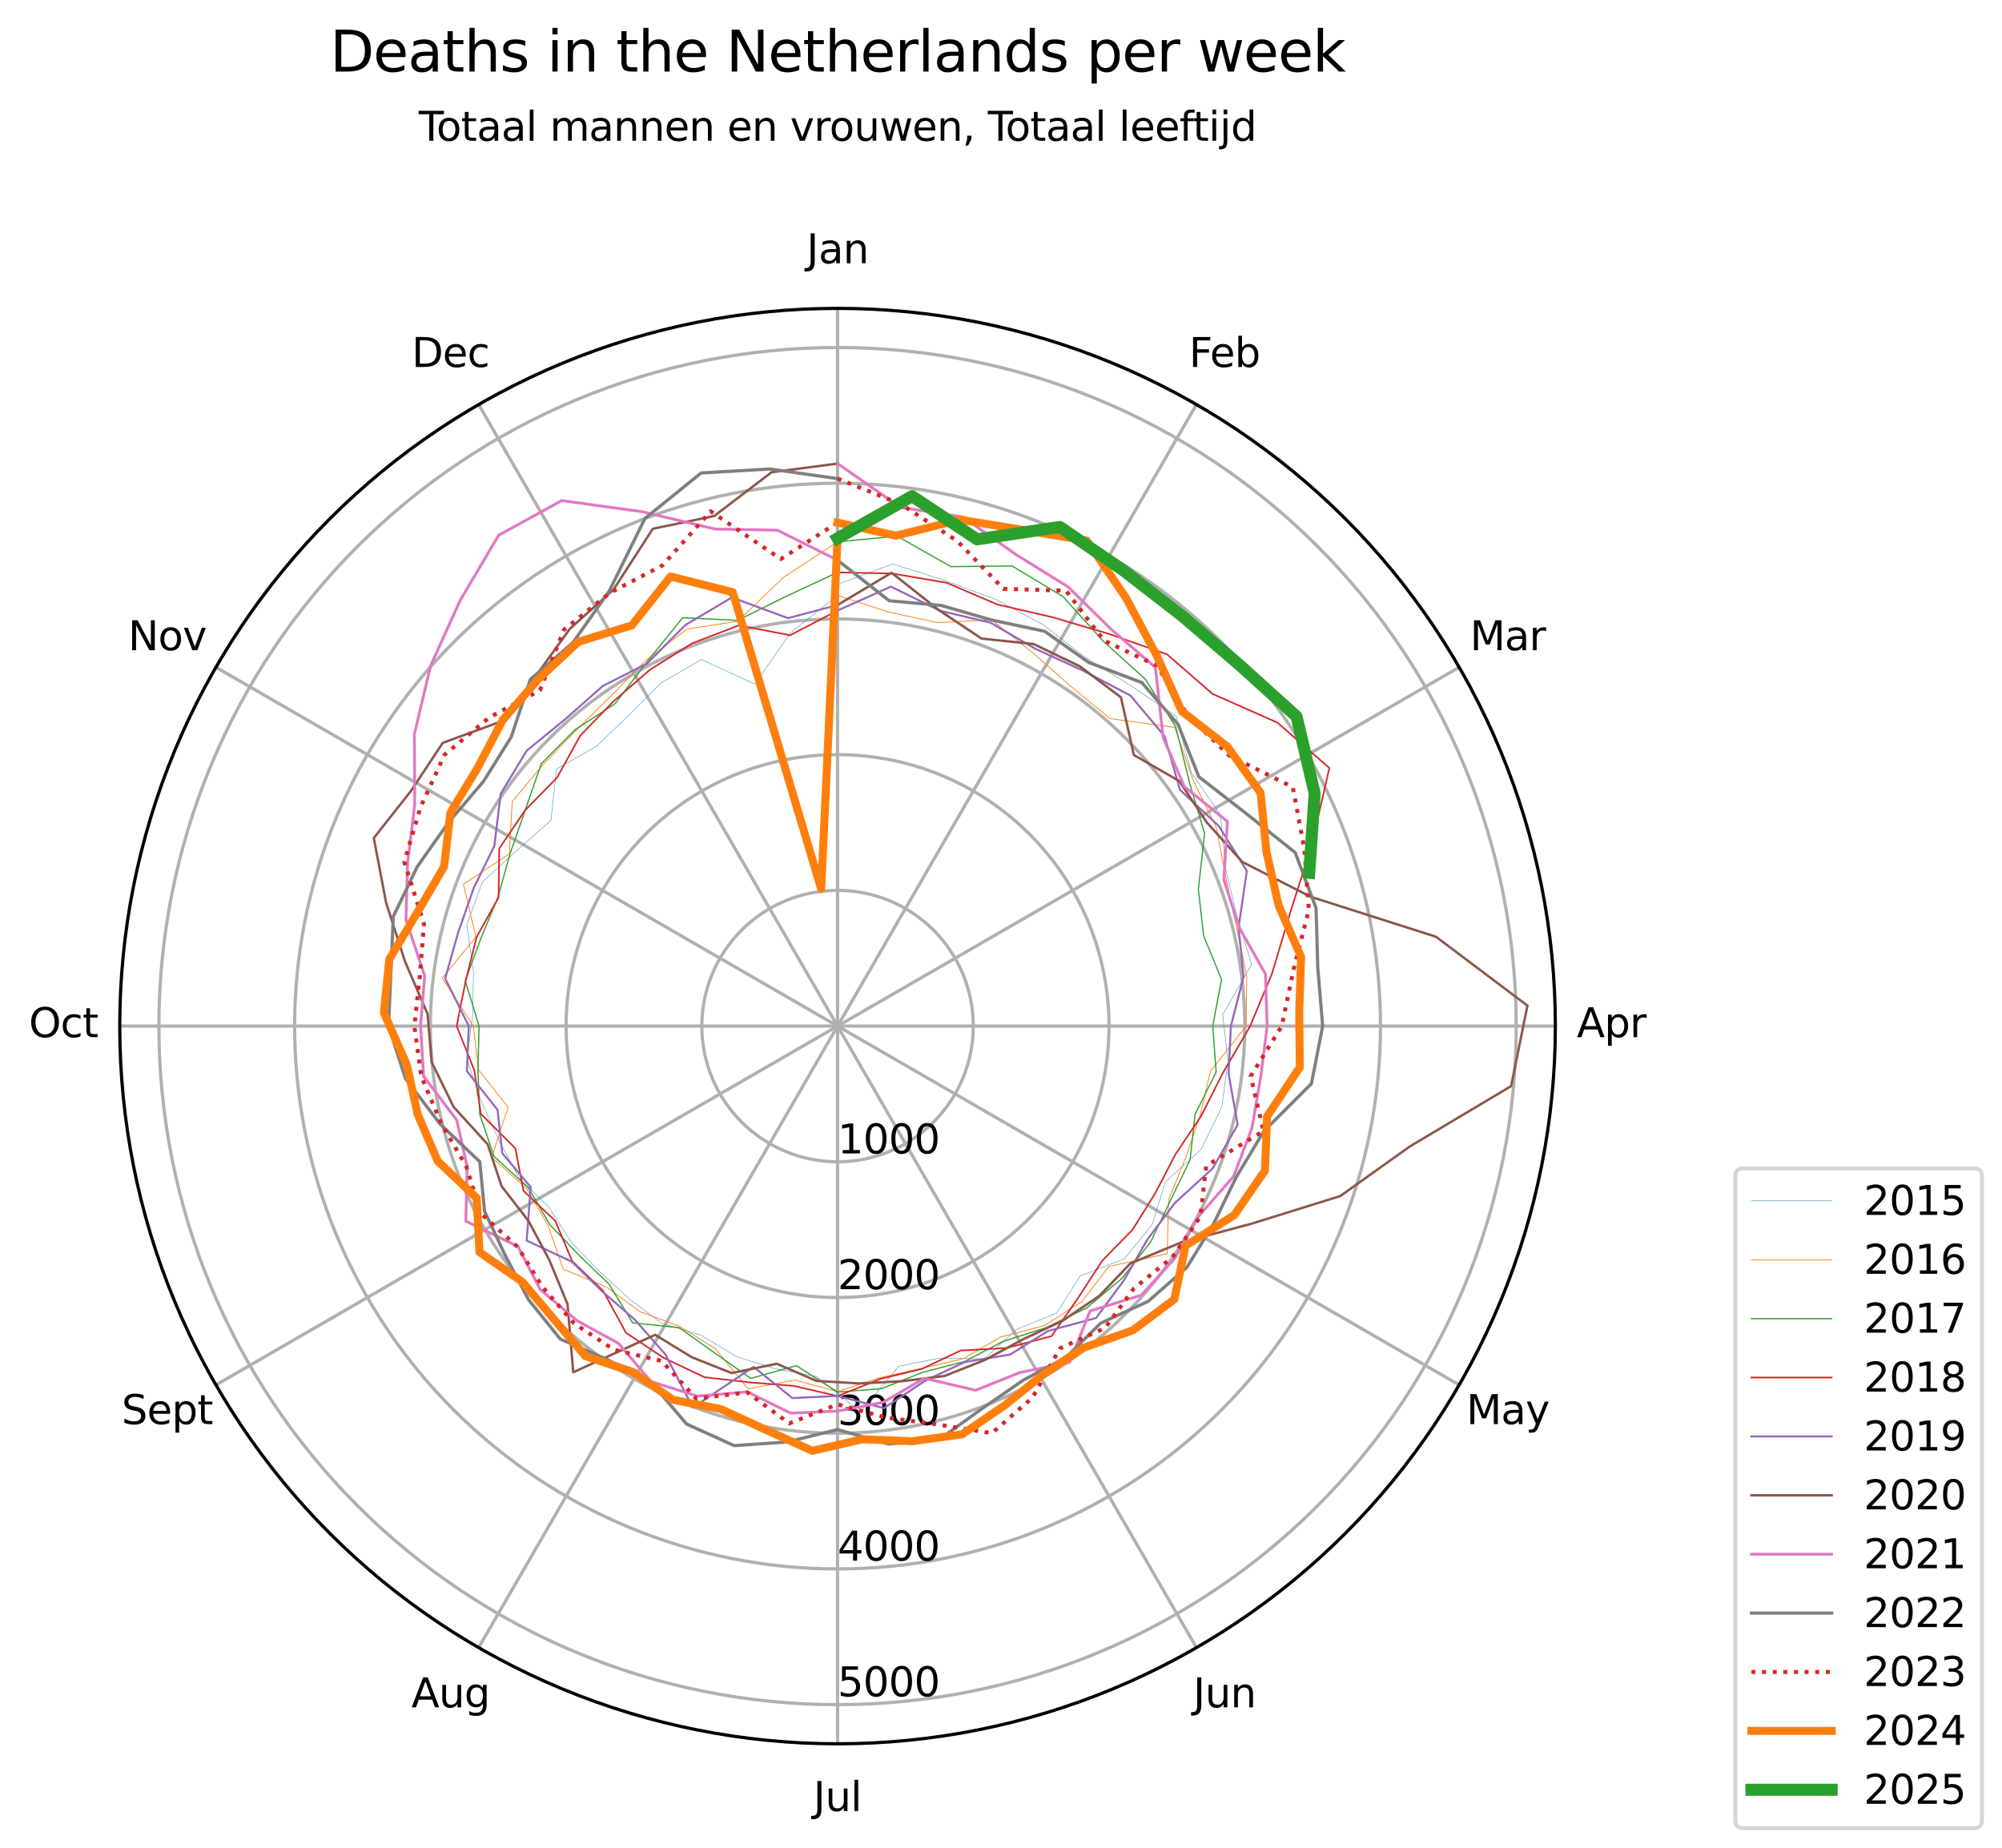<?xml version="1.0" encoding="utf-8" standalone="no"?>
<!DOCTYPE svg PUBLIC "-//W3C//DTD SVG 1.1//EN"
  "http://www.w3.org/Graphics/SVG/1.1/DTD/svg11.dtd">
<svg xmlns:xlink="http://www.w3.org/1999/xlink" width="498.934pt" height="460.68pt" viewBox="0 0 498.934 460.68" xmlns="http://www.w3.org/2000/svg" version="1.1">
 <defs>
  <style type="text/css">*{stroke-linejoin: round; stroke-linecap: butt}</style>
 </defs>
 <g id="figure_1">
  <g id="patch_1">
   <path d="M 0 460.68 
L 498.934 460.68 
L 498.934 0 
L 0 0 
z
" style="fill: #ffffff"/>
  </g>
  <g id="axes_1">
   <g id="patch_2">
    <path d="M 387.622 255.752 
C 387.622 232.261 382.994 208.998 374.005 187.295 
C 365.015 165.592 351.838 145.87 335.227 129.259 
C 318.616 112.648 298.894 99.471 277.191 90.481 
C 255.488 81.492 232.225 76.864 208.734 76.864 
C 185.242 76.864 161.979 81.492 140.276 90.481 
C 118.573 99.471 98.851 112.648 82.24 129.259 
C 65.63 145.87 52.452 165.592 43.462 187.295 
C 34.473 208.998 29.845 232.261 29.845 255.752 
C 29.845 279.244 34.473 302.507 43.462 324.21 
C 52.452 345.913 65.63 365.635 82.24 382.246 
C 98.851 398.856 118.573 412.034 140.276 421.024 
C 161.979 430.013 185.242 434.641 208.734 434.641 
C 232.225 434.641 255.488 430.013 277.191 421.024 
C 298.894 412.034 318.616 398.856 335.227 382.246 
C 351.838 365.635 365.015 345.913 374.005 324.21 
C 382.994 302.507 387.622 279.244 387.622 255.752 
M 208.734 255.752 
C 208.734 255.752 208.734 255.752 208.734 255.752 
C 208.734 255.752 208.734 255.752 208.734 255.752 
C 208.734 255.752 208.734 255.752 208.734 255.752 
C 208.734 255.752 208.734 255.752 208.734 255.752 
C 208.734 255.752 208.734 255.752 208.734 255.752 
C 208.734 255.752 208.734 255.752 208.734 255.752 
C 208.734 255.752 208.734 255.752 208.734 255.752 
C 208.734 255.752 208.734 255.752 208.734 255.752 
C 208.734 255.752 208.734 255.752 208.734 255.752 
C 208.734 255.752 208.734 255.752 208.734 255.752 
C 208.734 255.752 208.734 255.752 208.734 255.752 
C 208.734 255.752 208.734 255.752 208.734 255.752 
C 208.734 255.752 208.734 255.752 208.734 255.752 
C 208.734 255.752 208.734 255.752 208.734 255.752 
C 208.734 255.752 208.734 255.752 208.734 255.752 
C 208.734 255.752 208.734 255.752 208.734 255.752 
z
" style="fill: #ffffff"/>
   </g>
   <g id="matplotlib.axis_1">
    <g id="xtick_1">
     <g id="line2d_1">
      <path d="M 208.734 255.752 
L 208.734 76.864 
" clip-path="url(#p5ef9d73527)" style="fill: none; stroke: #b0b0b0; stroke-width: 0.8; stroke-linecap: square"/>
     </g>
     <g id="text_1">
      <!-- Jan -->
      <g transform="translate(201.026 65.624) scale(0.1 -0.1)">
       <defs>
        <path id="DejaVuSans-4a" d="M 628 4666 
L 1259 4666 
L 1259 325 
Q 1259 -519 939 -900 
Q 619 -1281 -91 -1281 
L -331 -1281 
L -331 -750 
L -134 -750 
Q 284 -750 456 -515 
Q 628 -281 628 325 
L 628 4666 
z
" transform="scale(0.016)"/>
        <path id="DejaVuSans-61" d="M 2194 1759 
Q 1497 1759 1228 1600 
Q 959 1441 959 1056 
Q 959 750 1161 570 
Q 1363 391 1709 391 
Q 2188 391 2477 730 
Q 2766 1069 2766 1631 
L 2766 1759 
L 2194 1759 
z
M 3341 1997 
L 3341 0 
L 2766 0 
L 2766 531 
Q 2569 213 2275 61 
Q 1981 -91 1556 -91 
Q 1019 -91 701 211 
Q 384 513 384 1019 
Q 384 1609 779 1909 
Q 1175 2209 1959 2209 
L 2766 2209 
L 2766 2266 
Q 2766 2663 2505 2880 
Q 2244 3097 1772 3097 
Q 1472 3097 1187 3025 
Q 903 2953 641 2809 
L 641 3341 
Q 956 3463 1253 3523 
Q 1550 3584 1831 3584 
Q 2591 3584 2966 3190 
Q 3341 2797 3341 1997 
z
" transform="scale(0.016)"/>
        <path id="DejaVuSans-6e" d="M 3513 2113 
L 3513 0 
L 2938 0 
L 2938 2094 
Q 2938 2591 2744 2837 
Q 2550 3084 2163 3084 
Q 1697 3084 1428 2787 
Q 1159 2491 1159 1978 
L 1159 0 
L 581 0 
L 581 3500 
L 1159 3500 
L 1159 2956 
Q 1366 3272 1645 3428 
Q 1925 3584 2291 3584 
Q 2894 3584 3203 3211 
Q 3513 2838 3513 2113 
z
" transform="scale(0.016)"/>
       </defs>
       <use xlink:href="#DejaVuSans-4a"/>
       <use xlink:href="#DejaVuSans-61" transform="translate(29.492 0)"/>
       <use xlink:href="#DejaVuSans-6e" transform="translate(90.771 0)"/>
      </g>
     </g>
    </g>
    <g id="xtick_2">
     <g id="line2d_2">
      <path d="M 208.734 255.752 
L 298.178 100.831 
" clip-path="url(#p5ef9d73527)" style="fill: none; stroke: #b0b0b0; stroke-width: 0.8; stroke-linecap: square"/>
     </g>
     <g id="text_2">
      <!-- Feb -->
      <g transform="translate(296.326 91.466) scale(0.1 -0.1)">
       <defs>
        <path id="DejaVuSans-46" d="M 628 4666 
L 3309 4666 
L 3309 4134 
L 1259 4134 
L 1259 2759 
L 3109 2759 
L 3109 2228 
L 1259 2228 
L 1259 0 
L 628 0 
L 628 4666 
z
" transform="scale(0.016)"/>
        <path id="DejaVuSans-65" d="M 3597 1894 
L 3597 1613 
L 953 1613 
Q 991 1019 1311 708 
Q 1631 397 2203 397 
Q 2534 397 2845 478 
Q 3156 559 3463 722 
L 3463 178 
Q 3153 47 2828 -22 
Q 2503 -91 2169 -91 
Q 1331 -91 842 396 
Q 353 884 353 1716 
Q 353 2575 817 3079 
Q 1281 3584 2069 3584 
Q 2775 3584 3186 3129 
Q 3597 2675 3597 1894 
z
M 3022 2063 
Q 3016 2534 2758 2815 
Q 2500 3097 2075 3097 
Q 1594 3097 1305 2825 
Q 1016 2553 972 2059 
L 3022 2063 
z
" transform="scale(0.016)"/>
        <path id="DejaVuSans-62" d="M 3116 1747 
Q 3116 2381 2855 2742 
Q 2594 3103 2138 3103 
Q 1681 3103 1420 2742 
Q 1159 2381 1159 1747 
Q 1159 1113 1420 752 
Q 1681 391 2138 391 
Q 2594 391 2855 752 
Q 3116 1113 3116 1747 
z
M 1159 2969 
Q 1341 3281 1617 3432 
Q 1894 3584 2278 3584 
Q 2916 3584 3314 3078 
Q 3713 2572 3713 1747 
Q 3713 922 3314 415 
Q 2916 -91 2278 -91 
Q 1894 -91 1617 61 
Q 1341 213 1159 525 
L 1159 0 
L 581 0 
L 581 4863 
L 1159 4863 
L 1159 2969 
z
" transform="scale(0.016)"/>
       </defs>
       <use xlink:href="#DejaVuSans-46"/>
       <use xlink:href="#DejaVuSans-65" transform="translate(52.02 0)"/>
       <use xlink:href="#DejaVuSans-62" transform="translate(113.543 0)"/>
      </g>
     </g>
    </g>
    <g id="xtick_3">
     <g id="line2d_3">
      <path d="M 208.734 255.752 
L 363.655 166.308 
" clip-path="url(#p5ef9d73527)" style="fill: none; stroke: #b0b0b0; stroke-width: 0.8; stroke-linecap: square"/>
     </g>
     <g id="text_3">
      <!-- Mar -->
      <g transform="translate(366.346 162.068) scale(0.1 -0.1)">
       <defs>
        <path id="DejaVuSans-4d" d="M 628 4666 
L 1569 4666 
L 2759 1491 
L 3956 4666 
L 4897 4666 
L 4897 0 
L 4281 0 
L 4281 4097 
L 3078 897 
L 2444 897 
L 1241 4097 
L 1241 0 
L 628 0 
L 628 4666 
z
" transform="scale(0.016)"/>
        <path id="DejaVuSans-72" d="M 2631 2963 
Q 2534 3019 2420 3045 
Q 2306 3072 2169 3072 
Q 1681 3072 1420 2755 
Q 1159 2438 1159 1844 
L 1159 0 
L 581 0 
L 581 3500 
L 1159 3500 
L 1159 2956 
Q 1341 3275 1631 3429 
Q 1922 3584 2338 3584 
Q 2397 3584 2469 3576 
Q 2541 3569 2628 3553 
L 2631 2963 
z
" transform="scale(0.016)"/>
       </defs>
       <use xlink:href="#DejaVuSans-4d"/>
       <use xlink:href="#DejaVuSans-61" transform="translate(86.279 0)"/>
       <use xlink:href="#DejaVuSans-72" transform="translate(147.559 0)"/>
      </g>
     </g>
    </g>
    <g id="xtick_4">
     <g id="line2d_4">
      <path d="M 208.734 255.752 
L 387.622 255.752 
" clip-path="url(#p5ef9d73527)" style="fill: none; stroke: #b0b0b0; stroke-width: 0.8; stroke-linecap: square"/>
     </g>
     <g id="text_4">
      <!-- Apr -->
      <g transform="translate(392.972 258.512) scale(0.1 -0.1)">
       <defs>
        <path id="DejaVuSans-41" d="M 2188 4044 
L 1331 1722 
L 3047 1722 
L 2188 4044 
z
M 1831 4666 
L 2547 4666 
L 4325 0 
L 3669 0 
L 3244 1197 
L 1141 1197 
L 716 0 
L 50 0 
L 1831 4666 
z
" transform="scale(0.016)"/>
        <path id="DejaVuSans-70" d="M 1159 525 
L 1159 -1331 
L 581 -1331 
L 581 3500 
L 1159 3500 
L 1159 2969 
Q 1341 3281 1617 3432 
Q 1894 3584 2278 3584 
Q 2916 3584 3314 3078 
Q 3713 2572 3713 1747 
Q 3713 922 3314 415 
Q 2916 -91 2278 -91 
Q 1894 -91 1617 61 
Q 1341 213 1159 525 
z
M 3116 1747 
Q 3116 2381 2855 2742 
Q 2594 3103 2138 3103 
Q 1681 3103 1420 2742 
Q 1159 2381 1159 1747 
Q 1159 1113 1420 752 
Q 1681 391 2138 391 
Q 2594 391 2855 752 
Q 3116 1113 3116 1747 
z
" transform="scale(0.016)"/>
       </defs>
       <use xlink:href="#DejaVuSans-41"/>
       <use xlink:href="#DejaVuSans-70" transform="translate(68.408 0)"/>
       <use xlink:href="#DejaVuSans-72" transform="translate(131.885 0)"/>
      </g>
     </g>
    </g>
    <g id="xtick_5">
     <g id="line2d_5">
      <path d="M 208.734 255.752 
L 363.655 345.197 
" clip-path="url(#p5ef9d73527)" style="fill: none; stroke: #b0b0b0; stroke-width: 0.8; stroke-linecap: square"/>
     </g>
     <g id="text_5">
      <!-- May -->
      <g transform="translate(365.442 354.956) scale(0.1 -0.1)">
       <defs>
        <path id="DejaVuSans-79" d="M 2059 -325 
Q 1816 -950 1584 -1140 
Q 1353 -1331 966 -1331 
L 506 -1331 
L 506 -850 
L 844 -850 
Q 1081 -850 1212 -737 
Q 1344 -625 1503 -206 
L 1606 56 
L 191 3500 
L 800 3500 
L 1894 763 
L 2988 3500 
L 3597 3500 
L 2059 -325 
z
" transform="scale(0.016)"/>
       </defs>
       <use xlink:href="#DejaVuSans-4d"/>
       <use xlink:href="#DejaVuSans-61" transform="translate(86.279 0)"/>
       <use xlink:href="#DejaVuSans-79" transform="translate(147.559 0)"/>
      </g>
     </g>
    </g>
    <g id="xtick_6">
     <g id="line2d_6">
      <path d="M 208.734 255.752 
L 298.178 410.674 
" clip-path="url(#p5ef9d73527)" style="fill: none; stroke: #b0b0b0; stroke-width: 0.8; stroke-linecap: square"/>
     </g>
     <g id="text_6">
      <!-- Jun -->
      <g transform="translate(297.365 425.558) scale(0.1 -0.1)">
       <defs>
        <path id="DejaVuSans-75" d="M 544 1381 
L 544 3500 
L 1119 3500 
L 1119 1403 
Q 1119 906 1312 657 
Q 1506 409 1894 409 
Q 2359 409 2629 706 
Q 2900 1003 2900 1516 
L 2900 3500 
L 3475 3500 
L 3475 0 
L 2900 0 
L 2900 538 
Q 2691 219 2414 64 
Q 2138 -91 1772 -91 
Q 1169 -91 856 284 
Q 544 659 544 1381 
z
M 1991 3584 
L 1991 3584 
z
" transform="scale(0.016)"/>
       </defs>
       <use xlink:href="#DejaVuSans-4a"/>
       <use xlink:href="#DejaVuSans-75" transform="translate(29.492 0)"/>
       <use xlink:href="#DejaVuSans-6e" transform="translate(92.871 0)"/>
      </g>
     </g>
    </g>
    <g id="xtick_7">
     <g id="line2d_7">
      <path d="M 208.734 255.752 
L 208.734 434.641 
" clip-path="url(#p5ef9d73527)" style="fill: none; stroke: #b0b0b0; stroke-width: 0.8; stroke-linecap: square"/>
     </g>
     <g id="text_7">
      <!-- Jul -->
      <g transform="translate(202.701 451.4) scale(0.1 -0.1)">
       <defs>
        <path id="DejaVuSans-6c" d="M 603 4863 
L 1178 4863 
L 1178 0 
L 603 0 
L 603 4863 
z
" transform="scale(0.016)"/>
       </defs>
       <use xlink:href="#DejaVuSans-4a"/>
       <use xlink:href="#DejaVuSans-75" transform="translate(29.492 0)"/>
       <use xlink:href="#DejaVuSans-6c" transform="translate(92.871 0)"/>
      </g>
     </g>
    </g>
    <g id="xtick_8">
     <g id="line2d_8">
      <path d="M 208.734 255.752 
L 119.289 410.674 
" clip-path="url(#p5ef9d73527)" style="fill: none; stroke: #b0b0b0; stroke-width: 0.8; stroke-linecap: square"/>
     </g>
     <g id="text_8">
      <!-- Aug -->
      <g transform="translate(102.526 425.558) scale(0.1 -0.1)">
       <defs>
        <path id="DejaVuSans-67" d="M 2906 1791 
Q 2906 2416 2648 2759 
Q 2391 3103 1925 3103 
Q 1463 3103 1205 2759 
Q 947 2416 947 1791 
Q 947 1169 1205 825 
Q 1463 481 1925 481 
Q 2391 481 2648 825 
Q 2906 1169 2906 1791 
z
M 3481 434 
Q 3481 -459 3084 -895 
Q 2688 -1331 1869 -1331 
Q 1566 -1331 1297 -1286 
Q 1028 -1241 775 -1147 
L 775 -588 
Q 1028 -725 1275 -790 
Q 1522 -856 1778 -856 
Q 2344 -856 2625 -561 
Q 2906 -266 2906 331 
L 2906 616 
Q 2728 306 2450 153 
Q 2172 0 1784 0 
Q 1141 0 747 490 
Q 353 981 353 1791 
Q 353 2603 747 3093 
Q 1141 3584 1784 3584 
Q 2172 3584 2450 3431 
Q 2728 3278 2906 2969 
L 2906 3500 
L 3481 3500 
L 3481 434 
z
" transform="scale(0.016)"/>
       </defs>
       <use xlink:href="#DejaVuSans-41"/>
       <use xlink:href="#DejaVuSans-75" transform="translate(68.408 0)"/>
       <use xlink:href="#DejaVuSans-67" transform="translate(131.787 0)"/>
      </g>
     </g>
    </g>
    <g id="xtick_9">
     <g id="line2d_9">
      <path d="M 208.734 255.752 
L 53.812 345.197 
" clip-path="url(#p5ef9d73527)" style="fill: none; stroke: #b0b0b0; stroke-width: 0.8; stroke-linecap: square"/>
     </g>
     <g id="text_9">
      <!-- Sept -->
      <g transform="translate(30.302 354.956) scale(0.1 -0.1)">
       <defs>
        <path id="DejaVuSans-53" d="M 3425 4513 
L 3425 3897 
Q 3066 4069 2747 4153 
Q 2428 4238 2131 4238 
Q 1616 4238 1336 4038 
Q 1056 3838 1056 3469 
Q 1056 3159 1242 3001 
Q 1428 2844 1947 2747 
L 2328 2669 
Q 3034 2534 3370 2195 
Q 3706 1856 3706 1288 
Q 3706 609 3251 259 
Q 2797 -91 1919 -91 
Q 1588 -91 1214 -16 
Q 841 59 441 206 
L 441 856 
Q 825 641 1194 531 
Q 1563 422 1919 422 
Q 2459 422 2753 634 
Q 3047 847 3047 1241 
Q 3047 1584 2836 1778 
Q 2625 1972 2144 2069 
L 1759 2144 
Q 1053 2284 737 2584 
Q 422 2884 422 3419 
Q 422 4038 858 4394 
Q 1294 4750 2059 4750 
Q 2388 4750 2728 4690 
Q 3069 4631 3425 4513 
z
" transform="scale(0.016)"/>
        <path id="DejaVuSans-74" d="M 1172 4494 
L 1172 3500 
L 2356 3500 
L 2356 3053 
L 1172 3053 
L 1172 1153 
Q 1172 725 1289 603 
Q 1406 481 1766 481 
L 2356 481 
L 2356 0 
L 1766 0 
Q 1100 0 847 248 
Q 594 497 594 1153 
L 594 3053 
L 172 3053 
L 172 3500 
L 594 3500 
L 594 4494 
L 1172 4494 
z
" transform="scale(0.016)"/>
       </defs>
       <use xlink:href="#DejaVuSans-53"/>
       <use xlink:href="#DejaVuSans-65" transform="translate(63.477 0)"/>
       <use xlink:href="#DejaVuSans-70" transform="translate(125 0)"/>
       <use xlink:href="#DejaVuSans-74" transform="translate(188.477 0)"/>
      </g>
     </g>
    </g>
    <g id="xtick_10">
     <g id="line2d_10">
      <path d="M 208.734 255.752 
L 29.845 255.752 
" clip-path="url(#p5ef9d73527)" style="fill: none; stroke: #b0b0b0; stroke-width: 0.8; stroke-linecap: square"/>
     </g>
     <g id="text_10">
      <!-- Oct -->
      <g transform="translate(7.2 258.512) scale(0.1 -0.1)">
       <defs>
        <path id="DejaVuSans-4f" d="M 2522 4238 
Q 1834 4238 1429 3725 
Q 1025 3213 1025 2328 
Q 1025 1447 1429 934 
Q 1834 422 2522 422 
Q 3209 422 3611 934 
Q 4013 1447 4013 2328 
Q 4013 3213 3611 3725 
Q 3209 4238 2522 4238 
z
M 2522 4750 
Q 3503 4750 4090 4092 
Q 4678 3434 4678 2328 
Q 4678 1225 4090 567 
Q 3503 -91 2522 -91 
Q 1538 -91 948 565 
Q 359 1222 359 2328 
Q 359 3434 948 4092 
Q 1538 4750 2522 4750 
z
" transform="scale(0.016)"/>
        <path id="DejaVuSans-63" d="M 3122 3366 
L 3122 2828 
Q 2878 2963 2633 3030 
Q 2388 3097 2138 3097 
Q 1578 3097 1268 2742 
Q 959 2388 959 1747 
Q 959 1106 1268 751 
Q 1578 397 2138 397 
Q 2388 397 2633 464 
Q 2878 531 3122 666 
L 3122 134 
Q 2881 22 2623 -34 
Q 2366 -91 2075 -91 
Q 1284 -91 818 406 
Q 353 903 353 1747 
Q 353 2603 823 3093 
Q 1294 3584 2113 3584 
Q 2378 3584 2631 3529 
Q 2884 3475 3122 3366 
z
" transform="scale(0.016)"/>
       </defs>
       <use xlink:href="#DejaVuSans-4f"/>
       <use xlink:href="#DejaVuSans-63" transform="translate(78.711 0)"/>
       <use xlink:href="#DejaVuSans-74" transform="translate(133.691 0)"/>
      </g>
     </g>
    </g>
    <g id="xtick_11">
     <g id="line2d_11">
      <path d="M 208.734 255.752 
L 53.812 166.308 
" clip-path="url(#p5ef9d73527)" style="fill: none; stroke: #b0b0b0; stroke-width: 0.8; stroke-linecap: square"/>
     </g>
     <g id="text_11">
      <!-- Nov -->
      <g transform="translate(31.928 162.068) scale(0.1 -0.1)">
       <defs>
        <path id="DejaVuSans-4e" d="M 628 4666 
L 1478 4666 
L 3547 763 
L 3547 4666 
L 4159 4666 
L 4159 0 
L 3309 0 
L 1241 3903 
L 1241 0 
L 628 0 
L 628 4666 
z
" transform="scale(0.016)"/>
        <path id="DejaVuSans-6f" d="M 1959 3097 
Q 1497 3097 1228 2736 
Q 959 2375 959 1747 
Q 959 1119 1226 758 
Q 1494 397 1959 397 
Q 2419 397 2687 759 
Q 2956 1122 2956 1747 
Q 2956 2369 2687 2733 
Q 2419 3097 1959 3097 
z
M 1959 3584 
Q 2709 3584 3137 3096 
Q 3566 2609 3566 1747 
Q 3566 888 3137 398 
Q 2709 -91 1959 -91 
Q 1206 -91 779 398 
Q 353 888 353 1747 
Q 353 2609 779 3096 
Q 1206 3584 1959 3584 
z
" transform="scale(0.016)"/>
        <path id="DejaVuSans-76" d="M 191 3500 
L 800 3500 
L 1894 563 
L 2988 3500 
L 3597 3500 
L 2284 0 
L 1503 0 
L 191 3500 
z
" transform="scale(0.016)"/>
       </defs>
       <use xlink:href="#DejaVuSans-4e"/>
       <use xlink:href="#DejaVuSans-6f" transform="translate(74.805 0)"/>
       <use xlink:href="#DejaVuSans-76" transform="translate(135.986 0)"/>
      </g>
     </g>
    </g>
    <g id="xtick_12">
     <g id="line2d_12">
      <path d="M 208.734 255.752 
L 119.289 100.831 
" clip-path="url(#p5ef9d73527)" style="fill: none; stroke: #b0b0b0; stroke-width: 0.8; stroke-linecap: square"/>
     </g>
     <g id="text_12">
      <!-- Dec -->
      <g transform="translate(102.614 91.466) scale(0.1 -0.1)">
       <defs>
        <path id="DejaVuSans-44" d="M 1259 4147 
L 1259 519 
L 2022 519 
Q 2988 519 3436 956 
Q 3884 1394 3884 2338 
Q 3884 3275 3436 3711 
Q 2988 4147 2022 4147 
L 1259 4147 
z
M 628 4666 
L 1925 4666 
Q 3281 4666 3915 4102 
Q 4550 3538 4550 2338 
Q 4550 1131 3912 565 
Q 3275 0 1925 0 
L 628 0 
L 628 4666 
z
" transform="scale(0.016)"/>
       </defs>
       <use xlink:href="#DejaVuSans-44"/>
       <use xlink:href="#DejaVuSans-65" transform="translate(77.002 0)"/>
       <use xlink:href="#DejaVuSans-63" transform="translate(138.525 0)"/>
      </g>
     </g>
    </g>
   </g>
   <g id="matplotlib.axis_2">
    <g id="ytick_1">
     <g id="line2d_13">
      <path d="M 208.734 221.926 
C 213.176 221.926 217.574 222.801 221.678 224.501 
C 225.782 226.201 229.511 228.692 232.653 231.834 
C 235.794 234.975 238.285 238.704 239.985 242.808 
C 241.685 246.912 242.56 251.31 242.56 255.752 
C 242.56 260.195 241.685 264.593 239.985 268.697 
C 238.285 272.801 235.794 276.53 232.653 279.671 
C 229.511 282.812 225.782 285.304 221.678 287.004 
C 217.574 288.704 213.176 289.579 208.734 289.579 
C 204.291 289.579 199.893 288.704 195.789 287.004 
C 191.685 285.304 187.956 282.812 184.815 279.671 
C 181.674 276.53 179.182 272.801 177.482 268.697 
C 175.782 264.593 174.907 260.195 174.907 255.752 
C 174.907 251.31 175.782 246.912 177.482 242.808 
C 179.182 238.704 181.674 234.975 184.815 231.834 
C 187.956 228.692 191.685 226.201 195.789 224.501 
C 199.893 222.801 204.291 221.926 208.734 221.926 
" clip-path="url(#p5ef9d73527)" style="fill: none; stroke: #b0b0b0; stroke-width: 0.8; stroke-linecap: square"/>
     </g>
     <g id="text_13">
      <!-- 1000 -->
      <g transform="translate(208.734 287.499) scale(0.1 -0.1)">
       <defs>
        <path id="DejaVuSans-31" d="M 794 531 
L 1825 531 
L 1825 4091 
L 703 3866 
L 703 4441 
L 1819 4666 
L 2450 4666 
L 2450 531 
L 3481 531 
L 3481 0 
L 794 0 
L 794 531 
z
" transform="scale(0.016)"/>
        <path id="DejaVuSans-30" d="M 2034 4250 
Q 1547 4250 1301 3770 
Q 1056 3291 1056 2328 
Q 1056 1369 1301 889 
Q 1547 409 2034 409 
Q 2525 409 2770 889 
Q 3016 1369 3016 2328 
Q 3016 3291 2770 3770 
Q 2525 4250 2034 4250 
z
M 2034 4750 
Q 2819 4750 3233 4129 
Q 3647 3509 3647 2328 
Q 3647 1150 3233 529 
Q 2819 -91 2034 -91 
Q 1250 -91 836 529 
Q 422 1150 422 2328 
Q 422 3509 836 4129 
Q 1250 4750 2034 4750 
z
" transform="scale(0.016)"/>
       </defs>
       <use xlink:href="#DejaVuSans-31"/>
       <use xlink:href="#DejaVuSans-30" transform="translate(63.623 0)"/>
       <use xlink:href="#DejaVuSans-30" transform="translate(127.246 0)"/>
       <use xlink:href="#DejaVuSans-30" transform="translate(190.869 0)"/>
      </g>
     </g>
    </g>
    <g id="ytick_2">
     <g id="line2d_14">
      <path d="M 208.734 188.099 
C 217.618 188.099 226.415 189.849 234.623 193.249 
C 242.831 196.649 250.289 201.633 256.571 207.915 
C 262.853 214.197 267.837 221.655 271.237 229.863 
C 274.637 238.071 276.387 246.868 276.387 255.752 
C 276.387 264.637 274.637 273.434 271.237 281.642 
C 267.837 289.85 262.853 297.308 256.571 303.59 
C 250.289 309.872 242.831 314.856 234.623 318.256 
C 226.415 321.656 217.618 323.406 208.734 323.406 
C 199.849 323.406 191.052 321.656 182.844 318.256 
C 174.636 314.856 167.178 309.872 160.896 303.59 
C 154.614 297.308 149.63 289.85 146.23 281.642 
C 142.83 273.434 141.08 264.637 141.08 255.752 
C 141.08 246.868 142.83 238.071 146.23 229.863 
C 149.63 221.655 154.614 214.197 160.896 207.915 
C 167.178 201.633 174.636 196.649 182.844 193.249 
C 191.052 189.849 199.849 188.099 208.734 188.099 
" clip-path="url(#p5ef9d73527)" style="fill: none; stroke: #b0b0b0; stroke-width: 0.8; stroke-linecap: square"/>
     </g>
     <g id="text_14">
      <!-- 2000 -->
      <g transform="translate(208.734 321.326) scale(0.1 -0.1)">
       <defs>
        <path id="DejaVuSans-32" d="M 1228 531 
L 3431 531 
L 3431 0 
L 469 0 
L 469 531 
Q 828 903 1448 1529 
Q 2069 2156 2228 2338 
Q 2531 2678 2651 2914 
Q 2772 3150 2772 3378 
Q 2772 3750 2511 3984 
Q 2250 4219 1831 4219 
Q 1534 4219 1204 4116 
Q 875 4013 500 3803 
L 500 4441 
Q 881 4594 1212 4672 
Q 1544 4750 1819 4750 
Q 2544 4750 2975 4387 
Q 3406 4025 3406 3419 
Q 3406 3131 3298 2873 
Q 3191 2616 2906 2266 
Q 2828 2175 2409 1742 
Q 1991 1309 1228 531 
z
" transform="scale(0.016)"/>
       </defs>
       <use xlink:href="#DejaVuSans-32"/>
       <use xlink:href="#DejaVuSans-30" transform="translate(63.623 0)"/>
       <use xlink:href="#DejaVuSans-30" transform="translate(127.246 0)"/>
       <use xlink:href="#DejaVuSans-30" transform="translate(190.869 0)"/>
      </g>
     </g>
    </g>
    <g id="ytick_3">
     <g id="line2d_15">
      <path d="M 208.734 154.273 
C 222.06 154.273 235.256 156.898 247.568 161.998 
C 259.88 167.097 271.067 174.573 280.49 183.996 
C 289.913 193.419 297.389 204.606 302.488 216.918 
C 307.588 229.23 310.213 242.426 310.213 255.752 
C 310.213 269.079 307.588 282.275 302.488 294.587 
C 297.389 306.899 289.913 318.086 280.49 327.509 
C 271.067 336.932 259.88 344.408 247.568 349.507 
C 235.256 354.607 222.06 357.232 208.734 357.232 
C 195.407 357.232 182.211 354.607 169.899 349.507 
C 157.587 344.408 146.4 336.932 136.977 327.509 
C 127.554 318.086 120.078 306.899 114.979 294.587 
C 109.879 282.275 107.254 269.079 107.254 255.752 
C 107.254 242.426 109.879 229.23 114.979 216.918 
C 120.078 204.606 127.554 193.419 136.977 183.996 
C 146.4 174.573 157.587 167.097 169.899 161.998 
C 182.211 156.898 195.407 154.273 208.734 154.273 
" clip-path="url(#p5ef9d73527)" style="fill: none; stroke: #b0b0b0; stroke-width: 0.8; stroke-linecap: square"/>
     </g>
     <g id="text_15">
      <!-- 3000 -->
      <g transform="translate(208.734 355.152) scale(0.1 -0.1)">
       <defs>
        <path id="DejaVuSans-33" d="M 2597 2516 
Q 3050 2419 3304 2112 
Q 3559 1806 3559 1356 
Q 3559 666 3084 287 
Q 2609 -91 1734 -91 
Q 1441 -91 1130 -33 
Q 819 25 488 141 
L 488 750 
Q 750 597 1062 519 
Q 1375 441 1716 441 
Q 2309 441 2620 675 
Q 2931 909 2931 1356 
Q 2931 1769 2642 2001 
Q 2353 2234 1838 2234 
L 1294 2234 
L 1294 2753 
L 1863 2753 
Q 2328 2753 2575 2939 
Q 2822 3125 2822 3475 
Q 2822 3834 2567 4026 
Q 2313 4219 1838 4219 
Q 1578 4219 1281 4162 
Q 984 4106 628 3988 
L 628 4550 
Q 988 4650 1302 4700 
Q 1616 4750 1894 4750 
Q 2613 4750 3031 4423 
Q 3450 4097 3450 3541 
Q 3450 3153 3228 2886 
Q 3006 2619 2597 2516 
z
" transform="scale(0.016)"/>
       </defs>
       <use xlink:href="#DejaVuSans-33"/>
       <use xlink:href="#DejaVuSans-30" transform="translate(63.623 0)"/>
       <use xlink:href="#DejaVuSans-30" transform="translate(127.246 0)"/>
       <use xlink:href="#DejaVuSans-30" transform="translate(190.869 0)"/>
      </g>
     </g>
    </g>
    <g id="ytick_4">
     <g id="line2d_16">
      <path d="M 208.734 120.446 
C 226.502 120.446 244.097 123.946 260.513 130.746 
C 276.929 137.546 291.845 147.513 304.409 160.077 
C 316.973 172.641 326.94 187.557 333.74 203.973 
C 340.54 220.389 344.04 237.984 344.04 255.752 
C 344.04 273.521 340.54 291.116 333.74 307.532 
C 326.94 323.948 316.973 338.864 304.409 351.428 
C 291.845 363.992 276.929 373.959 260.513 380.759 
C 244.097 387.559 226.502 391.059 208.734 391.059 
C 190.965 391.059 173.37 387.559 156.954 380.759 
C 140.538 373.959 125.622 363.992 113.058 351.428 
C 100.494 338.864 90.527 323.948 83.727 307.532 
C 76.927 291.116 73.427 273.521 73.427 255.752 
C 73.427 237.984 76.927 220.389 83.727 203.973 
C 90.527 187.557 100.494 172.641 113.058 160.077 
C 125.622 147.513 140.538 137.546 156.954 130.746 
C 173.37 123.946 190.965 120.446 208.734 120.446 
" clip-path="url(#p5ef9d73527)" style="fill: none; stroke: #b0b0b0; stroke-width: 0.8; stroke-linecap: square"/>
     </g>
     <g id="text_16">
      <!-- 4000 -->
      <g transform="translate(208.734 388.979) scale(0.1 -0.1)">
       <defs>
        <path id="DejaVuSans-34" d="M 2419 4116 
L 825 1625 
L 2419 1625 
L 2419 4116 
z
M 2253 4666 
L 3047 4666 
L 3047 1625 
L 3713 1625 
L 3713 1100 
L 3047 1100 
L 3047 0 
L 2419 0 
L 2419 1100 
L 313 1100 
L 313 1709 
L 2253 4666 
z
" transform="scale(0.016)"/>
       </defs>
       <use xlink:href="#DejaVuSans-34"/>
       <use xlink:href="#DejaVuSans-30" transform="translate(63.623 0)"/>
       <use xlink:href="#DejaVuSans-30" transform="translate(127.246 0)"/>
       <use xlink:href="#DejaVuSans-30" transform="translate(190.869 0)"/>
      </g>
     </g>
    </g>
    <g id="ytick_5">
     <g id="line2d_17">
      <path d="M 208.734 86.62 
C 230.944 86.62 252.938 90.995 273.458 99.494 
C 293.977 107.994 312.623 120.453 328.328 136.158 
C 344.033 151.863 356.492 170.509 364.992 191.028 
C 373.491 211.548 377.866 233.542 377.866 255.752 
C 377.866 277.963 373.491 299.957 364.992 320.477 
C 356.492 340.996 344.033 359.642 328.328 375.347 
C 312.623 391.052 293.977 403.511 273.458 412.011 
C 252.938 420.51 230.944 424.885 208.734 424.885 
C 186.523 424.885 164.529 420.51 144.009 412.011 
C 123.49 403.511 104.844 391.052 89.139 375.347 
C 73.434 359.642 60.975 340.996 52.475 320.477 
C 43.976 299.957 39.601 277.963 39.601 255.752 
C 39.601 233.542 43.976 211.548 52.475 191.028 
C 60.975 170.509 73.434 151.863 89.139 136.158 
C 104.844 120.453 123.49 107.994 144.009 99.494 
C 164.529 90.995 186.523 86.62 208.734 86.62 
" clip-path="url(#p5ef9d73527)" style="fill: none; stroke: #b0b0b0; stroke-width: 0.8; stroke-linecap: square"/>
     </g>
     <g id="text_17">
      <!-- 5000 -->
      <g transform="translate(208.734 422.805) scale(0.1 -0.1)">
       <defs>
        <path id="DejaVuSans-35" d="M 691 4666 
L 3169 4666 
L 3169 4134 
L 1269 4134 
L 1269 2991 
Q 1406 3038 1543 3061 
Q 1681 3084 1819 3084 
Q 2600 3084 3056 2656 
Q 3513 2228 3513 1497 
Q 3513 744 3044 326 
Q 2575 -91 1722 -91 
Q 1428 -91 1123 -41 
Q 819 9 494 109 
L 494 744 
Q 775 591 1075 516 
Q 1375 441 1709 441 
Q 2250 441 2565 725 
Q 2881 1009 2881 1497 
Q 2881 1984 2565 2268 
Q 2250 2553 1709 2553 
Q 1456 2553 1204 2497 
Q 953 2441 691 2322 
L 691 4666 
z
" transform="scale(0.016)"/>
       </defs>
       <use xlink:href="#DejaVuSans-35"/>
       <use xlink:href="#DejaVuSans-30" transform="translate(63.623 0)"/>
       <use xlink:href="#DejaVuSans-30" transform="translate(127.246 0)"/>
       <use xlink:href="#DejaVuSans-30" transform="translate(190.869 0)"/>
      </g>
     </g>
    </g>
   </g>
   <g id="line2d_18">
    <path d="M 208.734 145.647 
L 222.452 140.575 
L 235.565 144.716 
L 248.227 149.43 
L 260.046 155.78 
L 270.565 163.954 
L 281.849 170.911 
L 293.118 178.556 
L 296.873 192.51 
L 304.179 203.133 
L 305.469 216.52 
L 308.321 228.54 
L 311.911 240.35 
L 304.725 252.907 
L 306.039 264.427 
L 304.495 275.91 
L 299.388 286.401 
L 290.394 294.653 
L 287.136 305.248 
L 280.206 313.747 
L 269.193 318.031 
L 263.333 327.272 
L 253.372 331.335 
L 245.279 338.715 
L 234.015 338.541 
L 223.974 340.55 
L 214.441 351.921 
L 203.549 343.108 
L 193.374 341.216 
L 183.561 338.185 
L 174.779 332.833 
L 164.972 329.849 
L 156.823 323.75 
L 149.381 316.891 
L 142.357 309.612 
L 136.939 301.077 
L 129.364 293.562 
L 124.36 284.277 
L 119.923 274.446 
L 116.348 263.989 
L 117.78 253.056 
L 118.001 242.208 
L 116.325 230.502 
L 120.21 219.851 
L 128.988 211.789 
L 137.304 204.5 
L 138.7 191.685 
L 148.646 186.03 
L 156.596 178.346 
L 164.805 170.165 
L 174.8 164.397 
L 188.139 170.527 
L 197.051 157.672 
L 208.734 148.421 
" clip-path="url(#p5ef9d73527)" style="fill: none; stroke: #1f77b4; stroke-width: 0.1; stroke-linecap: square"/>
   </g>
   <g id="line2d_19">
    <path d="M 208.734 148.421 
L 221.271 152.494 
L 233.521 155.185 
L 247.13 154.51 
L 257.513 162.812 
L 267.072 171.234 
L 276.633 179.11 
L 292.769 181.304 
L 297.4 194.551 
L 303.112 206.219 
L 305.58 219.024 
L 308.184 231.24 
L 310.716 243.37 
L 310.551 255.752 
L 301.649 267.034 
L 299.086 278.022 
L 295.458 288.643 
L 291.221 299.045 
L 290.913 312.477 
L 276.362 315.666 
L 269.589 324.444 
L 260.27 330.416 
L 249.401 333.238 
L 240.161 338.619 
L 229.757 341.047 
L 219.371 343.362 
L 208.734 346.847 
L 198.022 343.967 
L 186.447 346.171 
L 178.242 336.152 
L 169.434 330.632 
L 159.58 326.964 
L 151.13 320.773 
L 140.346 316.339 
L 136.603 305.54 
L 131.338 296.373 
L 122.546 288.439 
L 126.625 275.991 
L 119.243 266.619 
L 117.977 255.752 
L 110.21 243.79 
L 118.611 233.539 
L 115.493 220.391 
L 126.935 212.821 
L 127.667 199.796 
L 135.256 190.657 
L 143.504 182.123 
L 152.067 173.656 
L 160.913 164.639 
L 171.201 156.787 
L 183.865 154.857 
L 195.16 143.965 
L 208.734 135.059 
" clip-path="url(#p5ef9d73527)" style="fill: none; stroke: #ff7f0e; stroke-width: 0.2; stroke-linecap: square"/>
   </g>
   <g id="line2d_20">
    <path d="M 208.734 135.059 
L 223.563 133.622 
L 236.962 141.227 
L 252.228 141.068 
L 264.917 148.704 
L 274.951 159.82 
L 285.381 169.236 
L 292.997 181.102 
L 296.481 195.185 
L 300.207 207.744 
L 298.653 221.651 
L 299.973 233.264 
L 304.436 244.132 
L 302.23 255.752 
L 303.093 267.21 
L 297.838 277.715 
L 296.597 289.075 
L 291.67 299.281 
L 286.738 309.595 
L 279.654 318.582 
L 270.913 325.938 
L 260.635 330.945 
L 249.983 334.346 
L 240.436 339.346 
L 230 342.033 
L 219.706 346.116 
L 208.734 346.983 
L 198.459 340.374 
L 187.087 343.576 
L 177.894 337.069 
L 169.276 330.932 
L 157.678 329.72 
L 151.758 320.064 
L 144.295 312.84 
L 137.021 305.252 
L 131.757 296.153 
L 123.116 288.223 
L 119.563 277.731 
L 119.109 266.635 
L 119.398 255.752 
L 115.952 244.487 
L 119.859 233.847 
L 124.096 223.654 
L 127.085 212.9 
L 130.869 202.006 
L 134.902 190.343 
L 143.302 181.895 
L 153.277 175.41 
L 161.149 165.088 
L 170.133 153.972 
L 183.808 154.627 
L 195.739 148.733 
L 208.734 142.67 
" clip-path="url(#p5ef9d73527)" style="fill: none; stroke: #2ca02c; stroke-width: 0.3; stroke-linecap: square"/>
   </g>
   <g id="line2d_21">
    <path d="M 208.734 142.67 
L 222.429 142.958 
L 235.966 145.267 
L 248.581 150.683 
L 262.229 153.826 
L 276.238 157.955 
L 290.831 163.083 
L 302.188 172.959 
L 318.334 180.1 
L 331.297 191.426 
L 326.802 210.975 
L 321.387 227.986 
L 317.029 242.603 
L 311.566 255.752 
L 304.772 267.414 
L 299.382 278.095 
L 292.96 287.695 
L 287.956 297.332 
L 282.256 306.501 
L 274.716 314.208 
L 268.714 323.457 
L 262.076 333.033 
L 250.847 335.994 
L 239.405 336.626 
L 229.789 341.179 
L 219.412 343.698 
L 208.734 347.964 
L 197.843 345.444 
L 186.844 344.562 
L 175.543 343.268 
L 165.346 338.42 
L 155.987 332.17 
L 150.3 321.71 
L 142.599 314.343 
L 138.385 304.31 
L 130.469 296.829 
L 128.429 286.208 
L 119.859 277.658 
L 118.202 266.745 
L 113.816 255.752 
L 116.053 244.499 
L 118.775 233.58 
L 124.254 223.714 
L 124.419 211.501 
L 130.841 201.987 
L 138.826 193.82 
L 144.603 183.364 
L 152.874 174.825 
L 162.077 166.855 
L 172.544 160.33 
L 184.116 155.875 
L 196.905 158.337 
L 208.734 152.176 
" clip-path="url(#p5ef9d73527)" style="fill: none; stroke: #d62728; stroke-width: 0.4; stroke-linecap: square"/>
   </g>
   <g id="line2d_22">
    <path d="M 208.734 152.176 
L 222.034 146.215 
L 234.25 152.229 
L 246.866 155.206 
L 258.079 161.733 
L 269.897 167.142 
L 281.724 173.363 
L 290.262 183.524 
L 294.059 196.856 
L 303.741 205.889 
L 310.735 217.068 
L 308.677 231.119 
L 309.91 243.467 
L 306.763 255.752 
L 306.182 267.585 
L 308.447 280.33 
L 302.227 291.21 
L 292.779 299.863 
L 285.902 309.018 
L 280.16 319.031 
L 273.178 328.495 
L 261.192 331.752 
L 251.712 337.641 
L 240.484 339.473 
L 230.526 344.167 
L 220.297 350.985 
L 208.734 347.93 
L 197.476 348.467 
L 187.799 340.686 
L 172.676 350.827 
L 165.802 337.551 
L 158.216 328.94 
L 150.121 321.912 
L 142.472 314.455 
L 131.258 309.23 
L 132.266 295.886 
L 125.171 287.443 
L 123.997 276.638 
L 116.355 266.969 
L 116.827 255.752 
L 110.949 243.879 
L 114.177 232.446 
L 118.055 221.363 
L 123.191 210.856 
L 124.8 197.817 
L 131.256 187.113 
L 140.924 179.212 
L 150.222 170.984 
L 161.291 165.358 
L 170.817 155.775 
L 182.4 148.912 
L 196.387 154.073 
L 208.734 150.789 
" clip-path="url(#p5ef9d73527)" style="fill: none; stroke: #9467bd; stroke-width: 0.5; stroke-linecap: square"/>
   </g>
   <g id="line2d_23">
    <path d="M 208.734 150.789 
L 222.192 142.759 
L 233.817 151.95 
L 244.611 159.165 
L 257.605 160.535 
L 269.129 166.086 
L 279.354 173.807 
L 282.585 188.192 
L 293.878 194.659 
L 300.772 205.011 
L 309.607 214.842 
L 326.659 223.529 
L 357.879 233.488 
L 380.666 250.655 
L 376.592 270.717 
L 351.333 285.769 
L 334.029 298.112 
L 312.045 304.967 
L 294.23 309.726 
L 281.677 314.941 
L 274 322.983 
L 264.81 329.208 
L 254.869 333.869 
L 245.401 338.994 
L 235.368 342.973 
L 224.644 344.279 
L 214.02 344.83 
L 203.485 344.189 
L 193.607 339.917 
L 182.326 342.229 
L 172.379 338.282 
L 163.286 332.704 
L 142.866 342.033 
L 141.441 325.07 
L 136.893 314.045 
L 131.733 304.363 
L 124.997 295.642 
L 121.54 285.231 
L 113.038 275.896 
L 107.587 264.769 
L 106.555 252.723 
L 100.939 239.661 
L 96.224 225.009 
L 93.158 208.88 
L 102.416 197.14 
L 110.342 185.154 
L 125.497 179.607 
L 133.542 168.503 
L 142.027 156.715 
L 152.896 146.963 
L 162.692 131.799 
L 178.009 128.605 
L 192.29 117.701 
L 208.734 115.542 
" clip-path="url(#p5ef9d73527)" style="fill: none; stroke: #8c564b; stroke-width: 0.6; stroke-linecap: square"/>
   </g>
   <g id="line2d_24">
    <path d="M 208.734 115.542 
L 224.431 126.47 
L 240.005 128.878 
L 253.283 138.285 
L 266.19 146.278 
L 276.968 156.897 
L 287.938 166.349 
L 289.883 183.861 
L 295.173 196.088 
L 305.898 204.757 
L 305.01 219.24 
L 308.775 231.094 
L 315.383 242.803 
L 315.794 255.752 
L 314.174 268.555 
L 311.994 281.204 
L 307.446 293.189 
L 298.829 303.038 
L 292.723 313.726 
L 284.439 322.822 
L 271.653 326.774 
L 266.573 339.547 
L 254.07 342.134 
L 243.159 346.526 
L 230.372 343.543 
L 220.117 349.508 
L 208.734 351.718 
L 197.019 352.228 
L 186.261 346.926 
L 173.756 347.981 
L 162.234 344.35 
L 154.142 334.842 
L 143.728 329.128 
L 134.623 321.408 
L 129.115 310.709 
L 116.092 304.374 
L 116.41 290.766 
L 113.816 279.148 
L 105.576 268.278 
L 104.818 255.752 
L 105.845 243.26 
L 101.171 229.241 
L 101.577 215.113 
L 103.363 200.45 
L 103.281 182.964 
L 107.329 165.916 
L 114.702 149.613 
L 124.281 133.401 
L 139.99 124.773 
L 160.118 127.563 
L 178.198 131.866 
L 193.725 132.145 
L 208.734 139.626 
" clip-path="url(#p5ef9d73527)" style="fill: none; stroke: #e377c2; stroke-width: 0.7; stroke-linecap: square"/>
   </g>
   <g id="line2d_25">
    <path d="M 208.734 139.626 
L 221.606 149.741 
L 234.573 150.916 
L 247.118 154.542 
L 260.374 157.36 
L 271.3 165.11 
L 284.573 170.147 
L 293.605 180.563 
L 298.764 193.609 
L 310.211 202.493 
L 322.785 212.498 
L 327.989 226.359 
L 328.412 241.221 
L 329.63 255.752 
L 326.834 270.092 
L 314.983 281.941 
L 308.078 293.429 
L 302.483 304.956 
L 295.813 315.859 
L 286.161 324.347 
L 274.322 329.787 
L 265.708 338.294 
L 255.045 343.991 
L 244.863 351.017 
L 234.12 358.75 
L 221.381 359.917 
L 208.734 356.319 
L 196.147 359.414 
L 182.958 360.326 
L 171.117 354.939 
L 162.171 344.47 
L 151.356 338.879 
L 139.623 333.762 
L 131.737 323.966 
L 125.913 312.919 
L 120.765 301.922 
L 119.573 289.567 
L 109.677 280.168 
L 101.043 268.829 
L 96.835 255.752 
L 97.416 242.236 
L 98.018 228.463 
L 103.98 216.025 
L 111.839 204.898 
L 120.457 194.82 
L 127.407 183.704 
L 132.176 169.337 
L 142.766 160.182 
L 151.827 147.327 
L 160.741 129.207 
L 174.75 117.875 
L 191.874 116.9 
L 208.734 119.296 
" clip-path="url(#p5ef9d73527)" style="fill: none; stroke: #7f7f7f; stroke-width: 0.8; stroke-linecap: square"/>
   </g>
   <g id="line2d_26">
    <path d="M 208.734 119.296 
L 224.529 125.664 
L 238.54 134.822 
L 250.068 146.761 
L 265.687 147.237 
L 275.085 159.625 
L 288.319 165.919 
L 296.061 178.387 
L 306.392 188.344 
L 322.191 196.205 
L 325.063 211.635 
L 326.182 226.804 
L 322.301 241.963 
L 319.448 255.752 
L 311.689 268.254 
L 314.884 281.916 
L 300.614 290.598 
L 299.158 303.211 
L 292.194 313.361 
L 282.565 321.162 
L 275.399 331.002 
L 264.171 336.067 
L 257.324 348.334 
L 247.214 357.216 
L 233.189 354.973 
L 220.578 353.302 
L 208.734 350.027 
L 196.709 354.78 
L 186.229 347.058 
L 173.516 348.613 
L 164.922 339.228 
L 153.047 336.429 
L 143.078 329.863 
L 135.256 320.848 
L 129.004 310.786 
L 119.806 302.425 
L 116.252 290.826 
L 110.006 280.087 
L 105.005 268.347 
L 103.262 255.752 
L 104.636 243.113 
L 105.67 230.35 
L 100.754 214.801 
L 104.8 201.204 
L 110.769 188.133 
L 121.913 178.836 
L 134.576 172.046 
L 140.537 156.953 
L 152.047 147.746 
L 165.167 140.878 
L 177.106 127.433 
L 194.597 139.331 
L 208.734 130.256 
" clip-path="url(#p5ef9d73527)" style="fill: none; stroke-dasharray: 1,1.65; stroke-dashoffset: 0; stroke: #d62728"/>
   </g>
   <g id="line2d_27">
    <path d="M 208.734 130.256 
L 223.292 133.522 
L 239.236 129.526 
L 254.681 132.053 
L 270.843 134.744 
L 280.618 149.028 
L 288.298 163.429 
L 294.515 177.278 
L 305.861 186.061 
L 314.162 197.63 
L 315.626 212.401 
L 318.665 225.714 
L 324.256 238.507 
L 323.795 252.341 
L 323.93 266.022 
L 315.783 278.286 
L 315.25 291.763 
L 307.617 302.858 
L 295.46 310.502 
L 292.657 323.85 
L 282.341 331.574 
L 269.962 335.957 
L 259.995 342.548 
L 250.379 350.293 
L 239.804 357.499 
L 227.331 359.227 
L 214.845 358.742 
L 202.451 361.612 
L 190.663 356.298 
L 179.59 351.19 
L 167.702 348.9 
L 157.799 341.995 
L 145.924 338.027 
L 137.93 328.686 
L 130.169 319.502 
L 119.49 312.092 
L 118.798 298.595 
L 109.106 289.434 
L 104.101 277.777 
L 101.354 265.325 
L 95.667 252.4 
L 97.025 239.076 
L 104.154 227.176 
L 110.681 215.986 
L 112.251 202.562 
L 119.027 191.386 
L 125.298 179.424 
L 134.182 169.246 
L 144.2 159.942 
L 157.468 155.87 
L 167.108 143.691 
L 182.601 147.61 
L 204.665 221.592 
L 208.734 134.18 
" clip-path="url(#p5ef9d73527)" style="fill: none; stroke: #ff7f0e; stroke-width: 2; stroke-linecap: square"/>
   </g>
   <g id="line2d_28">
    <path d="M 208.734 134.18 
L 227.296 123.672 
L 243.521 134.435 
L 264.125 131.341 
L 279.79 142.039 
L 294.554 153.475 
L 308.808 165.645 
L 323.123 178.596 
L 327.64 197.758 
L 326.286 217.557 
" clip-path="url(#p5ef9d73527)" style="fill: none; stroke: #2ca02c; stroke-width: 3; stroke-linecap: square"/>
   </g>
   <g id="patch_3">
    <path d="M 208.734 76.864 
C 185.242 76.864 161.979 81.492 140.276 90.481 
C 118.573 99.471 98.851 112.648 82.24 129.259 
C 65.63 145.87 52.452 165.592 43.462 187.295 
C 34.473 208.998 29.845 232.261 29.845 255.752 
C 29.845 279.244 34.473 302.507 43.462 324.21 
C 52.452 345.913 65.63 365.635 82.24 382.246 
C 98.851 398.856 118.573 412.034 140.276 421.024 
C 161.979 430.013 185.242 434.641 208.734 434.641 
C 232.225 434.641 255.488 430.013 277.191 421.024 
C 298.894 412.034 318.616 398.856 335.227 382.246 
C 351.838 365.635 365.015 345.913 374.005 324.21 
C 382.994 302.507 387.622 279.244 387.622 255.752 
C 387.622 232.261 382.994 208.998 374.005 187.295 
C 365.015 165.592 351.838 145.87 335.227 129.259 
C 318.616 112.648 298.894 99.471 277.191 90.481 
C 255.488 81.492 232.225 76.864 208.734 76.864 
" style="fill: none; stroke: #000000; stroke-width: 0.8; stroke-linejoin: miter; stroke-linecap: square"/>
   </g>
   <g id="text_18">
    <!-- Totaal mannen en vrouwen, Totaal leeftijd -->
    <g transform="translate(104.363 35.087) scale(0.1 -0.1)">
     <defs>
      <path id="DejaVuSans-54" d="M -19 4666 
L 3928 4666 
L 3928 4134 
L 2272 4134 
L 2272 0 
L 1638 0 
L 1638 4134 
L -19 4134 
L -19 4666 
z
" transform="scale(0.016)"/>
      <path id="DejaVuSans-20" transform="scale(0.016)"/>
      <path id="DejaVuSans-6d" d="M 3328 2828 
Q 3544 3216 3844 3400 
Q 4144 3584 4550 3584 
Q 5097 3584 5394 3201 
Q 5691 2819 5691 2113 
L 5691 0 
L 5113 0 
L 5113 2094 
Q 5113 2597 4934 2840 
Q 4756 3084 4391 3084 
Q 3944 3084 3684 2787 
Q 3425 2491 3425 1978 
L 3425 0 
L 2847 0 
L 2847 2094 
Q 2847 2600 2669 2842 
Q 2491 3084 2119 3084 
Q 1678 3084 1418 2786 
Q 1159 2488 1159 1978 
L 1159 0 
L 581 0 
L 581 3500 
L 1159 3500 
L 1159 2956 
Q 1356 3278 1631 3431 
Q 1906 3584 2284 3584 
Q 2666 3584 2933 3390 
Q 3200 3197 3328 2828 
z
" transform="scale(0.016)"/>
      <path id="DejaVuSans-77" d="M 269 3500 
L 844 3500 
L 1563 769 
L 2278 3500 
L 2956 3500 
L 3675 769 
L 4391 3500 
L 4966 3500 
L 4050 0 
L 3372 0 
L 2619 2869 
L 1863 0 
L 1184 0 
L 269 3500 
z
" transform="scale(0.016)"/>
      <path id="DejaVuSans-2c" d="M 750 794 
L 1409 794 
L 1409 256 
L 897 -744 
L 494 -744 
L 750 256 
L 750 794 
z
" transform="scale(0.016)"/>
      <path id="DejaVuSans-66" d="M 2375 4863 
L 2375 4384 
L 1825 4384 
Q 1516 4384 1395 4259 
Q 1275 4134 1275 3809 
L 1275 3500 
L 2222 3500 
L 2222 3053 
L 1275 3053 
L 1275 0 
L 697 0 
L 697 3053 
L 147 3053 
L 147 3500 
L 697 3500 
L 697 3744 
Q 697 4328 969 4595 
Q 1241 4863 1831 4863 
L 2375 4863 
z
" transform="scale(0.016)"/>
      <path id="DejaVuSans-69" d="M 603 3500 
L 1178 3500 
L 1178 0 
L 603 0 
L 603 3500 
z
M 603 4863 
L 1178 4863 
L 1178 4134 
L 603 4134 
L 603 4863 
z
" transform="scale(0.016)"/>
      <path id="DejaVuSans-6a" d="M 603 3500 
L 1178 3500 
L 1178 -63 
Q 1178 -731 923 -1031 
Q 669 -1331 103 -1331 
L -116 -1331 
L -116 -844 
L 38 -844 
Q 366 -844 484 -692 
Q 603 -541 603 -63 
L 603 3500 
z
M 603 4863 
L 1178 4863 
L 1178 4134 
L 603 4134 
L 603 4863 
z
" transform="scale(0.016)"/>
      <path id="DejaVuSans-64" d="M 2906 2969 
L 2906 4863 
L 3481 4863 
L 3481 0 
L 2906 0 
L 2906 525 
Q 2725 213 2448 61 
Q 2172 -91 1784 -91 
Q 1150 -91 751 415 
Q 353 922 353 1747 
Q 353 2572 751 3078 
Q 1150 3584 1784 3584 
Q 2172 3584 2448 3432 
Q 2725 3281 2906 2969 
z
M 947 1747 
Q 947 1113 1208 752 
Q 1469 391 1925 391 
Q 2381 391 2643 752 
Q 2906 1113 2906 1747 
Q 2906 2381 2643 2742 
Q 2381 3103 1925 3103 
Q 1469 3103 1208 2742 
Q 947 2381 947 1747 
z
" transform="scale(0.016)"/>
     </defs>
     <use xlink:href="#DejaVuSans-54"/>
     <use xlink:href="#DejaVuSans-6f" transform="translate(44.084 0)"/>
     <use xlink:href="#DejaVuSans-74" transform="translate(105.266 0)"/>
     <use xlink:href="#DejaVuSans-61" transform="translate(144.475 0)"/>
     <use xlink:href="#DejaVuSans-61" transform="translate(205.754 0)"/>
     <use xlink:href="#DejaVuSans-6c" transform="translate(267.033 0)"/>
     <use xlink:href="#DejaVuSans-20" transform="translate(294.816 0)"/>
     <use xlink:href="#DejaVuSans-6d" transform="translate(326.604 0)"/>
     <use xlink:href="#DejaVuSans-61" transform="translate(424.016 0)"/>
     <use xlink:href="#DejaVuSans-6e" transform="translate(485.295 0)"/>
     <use xlink:href="#DejaVuSans-6e" transform="translate(548.674 0)"/>
     <use xlink:href="#DejaVuSans-65" transform="translate(612.053 0)"/>
     <use xlink:href="#DejaVuSans-6e" transform="translate(673.576 0)"/>
     <use xlink:href="#DejaVuSans-20" transform="translate(736.955 0)"/>
     <use xlink:href="#DejaVuSans-65" transform="translate(768.742 0)"/>
     <use xlink:href="#DejaVuSans-6e" transform="translate(830.266 0)"/>
     <use xlink:href="#DejaVuSans-20" transform="translate(893.645 0)"/>
     <use xlink:href="#DejaVuSans-76" transform="translate(925.432 0)"/>
     <use xlink:href="#DejaVuSans-72" transform="translate(984.611 0)"/>
     <use xlink:href="#DejaVuSans-6f" transform="translate(1023.475 0)"/>
     <use xlink:href="#DejaVuSans-75" transform="translate(1084.656 0)"/>
     <use xlink:href="#DejaVuSans-77" transform="translate(1148.035 0)"/>
     <use xlink:href="#DejaVuSans-65" transform="translate(1229.822 0)"/>
     <use xlink:href="#DejaVuSans-6e" transform="translate(1291.346 0)"/>
     <use xlink:href="#DejaVuSans-2c" transform="translate(1354.725 0)"/>
     <use xlink:href="#DejaVuSans-20" transform="translate(1386.512 0)"/>
     <use xlink:href="#DejaVuSans-54" transform="translate(1418.299 0)"/>
     <use xlink:href="#DejaVuSans-6f" transform="translate(1462.383 0)"/>
     <use xlink:href="#DejaVuSans-74" transform="translate(1523.564 0)"/>
     <use xlink:href="#DejaVuSans-61" transform="translate(1562.773 0)"/>
     <use xlink:href="#DejaVuSans-61" transform="translate(1624.053 0)"/>
     <use xlink:href="#DejaVuSans-6c" transform="translate(1685.332 0)"/>
     <use xlink:href="#DejaVuSans-20" transform="translate(1713.115 0)"/>
     <use xlink:href="#DejaVuSans-6c" transform="translate(1744.902 0)"/>
     <use xlink:href="#DejaVuSans-65" transform="translate(1772.686 0)"/>
     <use xlink:href="#DejaVuSans-65" transform="translate(1834.209 0)"/>
     <use xlink:href="#DejaVuSans-66" transform="translate(1895.732 0)"/>
     <use xlink:href="#DejaVuSans-74" transform="translate(1929.188 0)"/>
     <use xlink:href="#DejaVuSans-69" transform="translate(1968.396 0)"/>
     <use xlink:href="#DejaVuSans-6a" transform="translate(1996.18 0)"/>
     <use xlink:href="#DejaVuSans-64" transform="translate(2023.963 0)"/>
    </g>
   </g>
  </g>
  <g id="text_19">
   <!-- Deaths in the Netherlands per week -->
   <g transform="translate(82.236 17.838) scale(0.14 -0.14)">
    <defs>
     <path id="DejaVuSans-68" d="M 3513 2113 
L 3513 0 
L 2938 0 
L 2938 2094 
Q 2938 2591 2744 2837 
Q 2550 3084 2163 3084 
Q 1697 3084 1428 2787 
Q 1159 2491 1159 1978 
L 1159 0 
L 581 0 
L 581 4863 
L 1159 4863 
L 1159 2956 
Q 1366 3272 1645 3428 
Q 1925 3584 2291 3584 
Q 2894 3584 3203 3211 
Q 3513 2838 3513 2113 
z
" transform="scale(0.016)"/>
     <path id="DejaVuSans-73" d="M 2834 3397 
L 2834 2853 
Q 2591 2978 2328 3040 
Q 2066 3103 1784 3103 
Q 1356 3103 1142 2972 
Q 928 2841 928 2578 
Q 928 2378 1081 2264 
Q 1234 2150 1697 2047 
L 1894 2003 
Q 2506 1872 2764 1633 
Q 3022 1394 3022 966 
Q 3022 478 2636 193 
Q 2250 -91 1575 -91 
Q 1294 -91 989 -36 
Q 684 19 347 128 
L 347 722 
Q 666 556 975 473 
Q 1284 391 1588 391 
Q 1994 391 2212 530 
Q 2431 669 2431 922 
Q 2431 1156 2273 1281 
Q 2116 1406 1581 1522 
L 1381 1569 
Q 847 1681 609 1914 
Q 372 2147 372 2553 
Q 372 3047 722 3315 
Q 1072 3584 1716 3584 
Q 2034 3584 2315 3537 
Q 2597 3491 2834 3397 
z
" transform="scale(0.016)"/>
     <path id="DejaVuSans-6b" d="M 581 4863 
L 1159 4863 
L 1159 1991 
L 2875 3500 
L 3609 3500 
L 1753 1863 
L 3688 0 
L 2938 0 
L 1159 1709 
L 1159 0 
L 581 0 
L 581 4863 
z
" transform="scale(0.016)"/>
    </defs>
    <use xlink:href="#DejaVuSans-44"/>
    <use xlink:href="#DejaVuSans-65" transform="translate(77.002 0)"/>
    <use xlink:href="#DejaVuSans-61" transform="translate(138.525 0)"/>
    <use xlink:href="#DejaVuSans-74" transform="translate(199.805 0)"/>
    <use xlink:href="#DejaVuSans-68" transform="translate(239.014 0)"/>
    <use xlink:href="#DejaVuSans-73" transform="translate(302.393 0)"/>
    <use xlink:href="#DejaVuSans-20" transform="translate(354.492 0)"/>
    <use xlink:href="#DejaVuSans-69" transform="translate(386.279 0)"/>
    <use xlink:href="#DejaVuSans-6e" transform="translate(414.062 0)"/>
    <use xlink:href="#DejaVuSans-20" transform="translate(477.441 0)"/>
    <use xlink:href="#DejaVuSans-74" transform="translate(509.229 0)"/>
    <use xlink:href="#DejaVuSans-68" transform="translate(548.438 0)"/>
    <use xlink:href="#DejaVuSans-65" transform="translate(611.816 0)"/>
    <use xlink:href="#DejaVuSans-20" transform="translate(673.34 0)"/>
    <use xlink:href="#DejaVuSans-4e" transform="translate(705.127 0)"/>
    <use xlink:href="#DejaVuSans-65" transform="translate(779.932 0)"/>
    <use xlink:href="#DejaVuSans-74" transform="translate(841.455 0)"/>
    <use xlink:href="#DejaVuSans-68" transform="translate(880.664 0)"/>
    <use xlink:href="#DejaVuSans-65" transform="translate(944.043 0)"/>
    <use xlink:href="#DejaVuSans-72" transform="translate(1005.566 0)"/>
    <use xlink:href="#DejaVuSans-6c" transform="translate(1046.68 0)"/>
    <use xlink:href="#DejaVuSans-61" transform="translate(1074.463 0)"/>
    <use xlink:href="#DejaVuSans-6e" transform="translate(1135.742 0)"/>
    <use xlink:href="#DejaVuSans-64" transform="translate(1199.121 0)"/>
    <use xlink:href="#DejaVuSans-73" transform="translate(1262.598 0)"/>
    <use xlink:href="#DejaVuSans-20" transform="translate(1314.697 0)"/>
    <use xlink:href="#DejaVuSans-70" transform="translate(1346.484 0)"/>
    <use xlink:href="#DejaVuSans-65" transform="translate(1409.961 0)"/>
    <use xlink:href="#DejaVuSans-72" transform="translate(1471.484 0)"/>
    <use xlink:href="#DejaVuSans-20" transform="translate(1512.598 0)"/>
    <use xlink:href="#DejaVuSans-77" transform="translate(1544.385 0)"/>
    <use xlink:href="#DejaVuSans-65" transform="translate(1626.172 0)"/>
    <use xlink:href="#DejaVuSans-65" transform="translate(1687.695 0)"/>
    <use xlink:href="#DejaVuSans-6b" transform="translate(1749.219 0)"/>
   </g>
  </g>
  <g id="legend_1">
   <g id="patch_4">
    <path d="M 434.484 455.68 
L 491.934 455.68 
Q 493.934 455.68 493.934 453.68 
L 493.934 293.22 
Q 493.934 291.22 491.934 291.22 
L 434.484 291.22 
Q 432.484 291.22 432.484 293.22 
L 432.484 453.68 
Q 432.484 455.68 434.484 455.68 
z
" style="fill: #ffffff; opacity: 0.8; stroke: #cccccc; stroke-linejoin: miter"/>
   </g>
   <g id="line2d_29">
    <path d="M 436.484 299.319 
L 446.484 299.319 
L 456.484 299.319 
" style="fill: none; stroke: #1f77b4; stroke-width: 0.1; stroke-linecap: square"/>
   </g>
   <g id="text_20">
    <!-- 2015 -->
    <g transform="translate(464.484 302.819) scale(0.1 -0.1)">
     <use xlink:href="#DejaVuSans-32"/>
     <use xlink:href="#DejaVuSans-30" transform="translate(63.623 0)"/>
     <use xlink:href="#DejaVuSans-31" transform="translate(127.246 0)"/>
     <use xlink:href="#DejaVuSans-35" transform="translate(190.869 0)"/>
    </g>
   </g>
   <g id="line2d_30">
    <path d="M 436.484 313.997 
L 446.484 313.997 
L 456.484 313.997 
" style="fill: none; stroke: #ff7f0e; stroke-width: 0.2; stroke-linecap: square"/>
   </g>
   <g id="text_21">
    <!-- 2016 -->
    <g transform="translate(464.484 317.497) scale(0.1 -0.1)">
     <defs>
      <path id="DejaVuSans-36" d="M 2113 2584 
Q 1688 2584 1439 2293 
Q 1191 2003 1191 1497 
Q 1191 994 1439 701 
Q 1688 409 2113 409 
Q 2538 409 2786 701 
Q 3034 994 3034 1497 
Q 3034 2003 2786 2293 
Q 2538 2584 2113 2584 
z
M 3366 4563 
L 3366 3988 
Q 3128 4100 2886 4159 
Q 2644 4219 2406 4219 
Q 1781 4219 1451 3797 
Q 1122 3375 1075 2522 
Q 1259 2794 1537 2939 
Q 1816 3084 2150 3084 
Q 2853 3084 3261 2657 
Q 3669 2231 3669 1497 
Q 3669 778 3244 343 
Q 2819 -91 2113 -91 
Q 1303 -91 875 529 
Q 447 1150 447 2328 
Q 447 3434 972 4092 
Q 1497 4750 2381 4750 
Q 2619 4750 2861 4703 
Q 3103 4656 3366 4563 
z
" transform="scale(0.016)"/>
     </defs>
     <use xlink:href="#DejaVuSans-32"/>
     <use xlink:href="#DejaVuSans-30" transform="translate(63.623 0)"/>
     <use xlink:href="#DejaVuSans-31" transform="translate(127.246 0)"/>
     <use xlink:href="#DejaVuSans-36" transform="translate(190.869 0)"/>
    </g>
   </g>
   <g id="line2d_31">
    <path d="M 436.484 328.675 
L 446.484 328.675 
L 456.484 328.675 
" style="fill: none; stroke: #2ca02c; stroke-width: 0.3; stroke-linecap: square"/>
   </g>
   <g id="text_22">
    <!-- 2017 -->
    <g transform="translate(464.484 332.175) scale(0.1 -0.1)">
     <defs>
      <path id="DejaVuSans-37" d="M 525 4666 
L 3525 4666 
L 3525 4397 
L 1831 0 
L 1172 0 
L 2766 4134 
L 525 4134 
L 525 4666 
z
" transform="scale(0.016)"/>
     </defs>
     <use xlink:href="#DejaVuSans-32"/>
     <use xlink:href="#DejaVuSans-30" transform="translate(63.623 0)"/>
     <use xlink:href="#DejaVuSans-31" transform="translate(127.246 0)"/>
     <use xlink:href="#DejaVuSans-37" transform="translate(190.869 0)"/>
    </g>
   </g>
   <g id="line2d_32">
    <path d="M 436.484 343.353 
L 446.484 343.353 
L 456.484 343.353 
" style="fill: none; stroke: #d62728; stroke-width: 0.4; stroke-linecap: square"/>
   </g>
   <g id="text_23">
    <!-- 2018 -->
    <g transform="translate(464.484 346.853) scale(0.1 -0.1)">
     <defs>
      <path id="DejaVuSans-38" d="M 2034 2216 
Q 1584 2216 1326 1975 
Q 1069 1734 1069 1313 
Q 1069 891 1326 650 
Q 1584 409 2034 409 
Q 2484 409 2743 651 
Q 3003 894 3003 1313 
Q 3003 1734 2745 1975 
Q 2488 2216 2034 2216 
z
M 1403 2484 
Q 997 2584 770 2862 
Q 544 3141 544 3541 
Q 544 4100 942 4425 
Q 1341 4750 2034 4750 
Q 2731 4750 3128 4425 
Q 3525 4100 3525 3541 
Q 3525 3141 3298 2862 
Q 3072 2584 2669 2484 
Q 3125 2378 3379 2068 
Q 3634 1759 3634 1313 
Q 3634 634 3220 271 
Q 2806 -91 2034 -91 
Q 1263 -91 848 271 
Q 434 634 434 1313 
Q 434 1759 690 2068 
Q 947 2378 1403 2484 
z
M 1172 3481 
Q 1172 3119 1398 2916 
Q 1625 2713 2034 2713 
Q 2441 2713 2670 2916 
Q 2900 3119 2900 3481 
Q 2900 3844 2670 4047 
Q 2441 4250 2034 4250 
Q 1625 4250 1398 4047 
Q 1172 3844 1172 3481 
z
" transform="scale(0.016)"/>
     </defs>
     <use xlink:href="#DejaVuSans-32"/>
     <use xlink:href="#DejaVuSans-30" transform="translate(63.623 0)"/>
     <use xlink:href="#DejaVuSans-31" transform="translate(127.246 0)"/>
     <use xlink:href="#DejaVuSans-38" transform="translate(190.869 0)"/>
    </g>
   </g>
   <g id="line2d_33">
    <path d="M 436.484 358.031 
L 446.484 358.031 
L 456.484 358.031 
" style="fill: none; stroke: #9467bd; stroke-width: 0.5; stroke-linecap: square"/>
   </g>
   <g id="text_24">
    <!-- 2019 -->
    <g transform="translate(464.484 361.531) scale(0.1 -0.1)">
     <defs>
      <path id="DejaVuSans-39" d="M 703 97 
L 703 672 
Q 941 559 1184 500 
Q 1428 441 1663 441 
Q 2288 441 2617 861 
Q 2947 1281 2994 2138 
Q 2813 1869 2534 1725 
Q 2256 1581 1919 1581 
Q 1219 1581 811 2004 
Q 403 2428 403 3163 
Q 403 3881 828 4315 
Q 1253 4750 1959 4750 
Q 2769 4750 3195 4129 
Q 3622 3509 3622 2328 
Q 3622 1225 3098 567 
Q 2575 -91 1691 -91 
Q 1453 -91 1209 -44 
Q 966 3 703 97 
z
M 1959 2075 
Q 2384 2075 2632 2365 
Q 2881 2656 2881 3163 
Q 2881 3666 2632 3958 
Q 2384 4250 1959 4250 
Q 1534 4250 1286 3958 
Q 1038 3666 1038 3163 
Q 1038 2656 1286 2365 
Q 1534 2075 1959 2075 
z
" transform="scale(0.016)"/>
     </defs>
     <use xlink:href="#DejaVuSans-32"/>
     <use xlink:href="#DejaVuSans-30" transform="translate(63.623 0)"/>
     <use xlink:href="#DejaVuSans-31" transform="translate(127.246 0)"/>
     <use xlink:href="#DejaVuSans-39" transform="translate(190.869 0)"/>
    </g>
   </g>
   <g id="line2d_34">
    <path d="M 436.484 372.709 
L 446.484 372.709 
L 456.484 372.709 
" style="fill: none; stroke: #8c564b; stroke-width: 0.6; stroke-linecap: square"/>
   </g>
   <g id="text_25">
    <!-- 2020 -->
    <g transform="translate(464.484 376.209) scale(0.1 -0.1)">
     <use xlink:href="#DejaVuSans-32"/>
     <use xlink:href="#DejaVuSans-30" transform="translate(63.623 0)"/>
     <use xlink:href="#DejaVuSans-32" transform="translate(127.246 0)"/>
     <use xlink:href="#DejaVuSans-30" transform="translate(190.869 0)"/>
    </g>
   </g>
   <g id="line2d_35">
    <path d="M 436.484 387.388 
L 446.484 387.388 
L 456.484 387.388 
" style="fill: none; stroke: #e377c2; stroke-width: 0.7; stroke-linecap: square"/>
   </g>
   <g id="text_26">
    <!-- 2021 -->
    <g transform="translate(464.484 390.888) scale(0.1 -0.1)">
     <use xlink:href="#DejaVuSans-32"/>
     <use xlink:href="#DejaVuSans-30" transform="translate(63.623 0)"/>
     <use xlink:href="#DejaVuSans-32" transform="translate(127.246 0)"/>
     <use xlink:href="#DejaVuSans-31" transform="translate(190.869 0)"/>
    </g>
   </g>
   <g id="line2d_36">
    <path d="M 436.484 402.066 
L 446.484 402.066 
L 456.484 402.066 
" style="fill: none; stroke: #7f7f7f; stroke-width: 0.8; stroke-linecap: square"/>
   </g>
   <g id="text_27">
    <!-- 2022 -->
    <g transform="translate(464.484 405.566) scale(0.1 -0.1)">
     <use xlink:href="#DejaVuSans-32"/>
     <use xlink:href="#DejaVuSans-30" transform="translate(63.623 0)"/>
     <use xlink:href="#DejaVuSans-32" transform="translate(127.246 0)"/>
     <use xlink:href="#DejaVuSans-32" transform="translate(190.869 0)"/>
    </g>
   </g>
   <g id="line2d_37">
    <path d="M 436.484 416.744 
L 446.484 416.744 
L 456.484 416.744 
" style="fill: none; stroke-dasharray: 1,1.65; stroke-dashoffset: 0; stroke: #d62728"/>
   </g>
   <g id="text_28">
    <!-- 2023 -->
    <g transform="translate(464.484 420.244) scale(0.1 -0.1)">
     <use xlink:href="#DejaVuSans-32"/>
     <use xlink:href="#DejaVuSans-30" transform="translate(63.623 0)"/>
     <use xlink:href="#DejaVuSans-32" transform="translate(127.246 0)"/>
     <use xlink:href="#DejaVuSans-33" transform="translate(190.869 0)"/>
    </g>
   </g>
   <g id="line2d_38">
    <path d="M 436.484 431.422 
L 446.484 431.422 
L 456.484 431.422 
" style="fill: none; stroke: #ff7f0e; stroke-width: 2; stroke-linecap: square"/>
   </g>
   <g id="text_29">
    <!-- 2024 -->
    <g transform="translate(464.484 434.922) scale(0.1 -0.1)">
     <use xlink:href="#DejaVuSans-32"/>
     <use xlink:href="#DejaVuSans-30" transform="translate(63.623 0)"/>
     <use xlink:href="#DejaVuSans-32" transform="translate(127.246 0)"/>
     <use xlink:href="#DejaVuSans-34" transform="translate(190.869 0)"/>
    </g>
   </g>
   <g id="line2d_39">
    <path d="M 436.484 446.1 
L 446.484 446.1 
L 456.484 446.1 
" style="fill: none; stroke: #2ca02c; stroke-width: 3; stroke-linecap: square"/>
   </g>
   <g id="text_30">
    <!-- 2025 -->
    <g transform="translate(464.484 449.6) scale(0.1 -0.1)">
     <use xlink:href="#DejaVuSans-32"/>
     <use xlink:href="#DejaVuSans-30" transform="translate(63.623 0)"/>
     <use xlink:href="#DejaVuSans-32" transform="translate(127.246 0)"/>
     <use xlink:href="#DejaVuSans-35" transform="translate(190.869 0)"/>
    </g>
   </g>
  </g>
 </g>
 <defs>
  <clipPath id="p5ef9d73527">
   <path d="M 387.622 255.752 
C 387.622 232.261 382.994 208.998 374.005 187.295 
C 365.015 165.592 351.838 145.87 335.227 129.259 
C 318.616 112.648 298.894 99.471 277.191 90.481 
C 255.488 81.492 232.225 76.864 208.734 76.864 
C 185.242 76.864 161.979 81.492 140.276 90.481 
C 118.573 99.471 98.851 112.648 82.24 129.259 
C 65.63 145.87 52.452 165.592 43.462 187.295 
C 34.473 208.998 29.845 232.261 29.845 255.752 
C 29.845 279.244 34.473 302.507 43.462 324.21 
C 52.452 345.913 65.63 365.635 82.24 382.246 
C 98.851 398.856 118.573 412.034 140.276 421.024 
C 161.979 430.013 185.242 434.641 208.734 434.641 
C 232.225 434.641 255.488 430.013 277.191 421.024 
C 298.894 412.034 318.616 398.856 335.227 382.246 
C 351.838 365.635 365.015 345.913 374.005 324.21 
C 382.994 302.507 387.622 279.244 387.622 255.752 
M 208.734 255.752 
C 208.734 255.752 208.734 255.752 208.734 255.752 
C 208.734 255.752 208.734 255.752 208.734 255.752 
C 208.734 255.752 208.734 255.752 208.734 255.752 
C 208.734 255.752 208.734 255.752 208.734 255.752 
C 208.734 255.752 208.734 255.752 208.734 255.752 
C 208.734 255.752 208.734 255.752 208.734 255.752 
C 208.734 255.752 208.734 255.752 208.734 255.752 
C 208.734 255.752 208.734 255.752 208.734 255.752 
C 208.734 255.752 208.734 255.752 208.734 255.752 
C 208.734 255.752 208.734 255.752 208.734 255.752 
C 208.734 255.752 208.734 255.752 208.734 255.752 
C 208.734 255.752 208.734 255.752 208.734 255.752 
C 208.734 255.752 208.734 255.752 208.734 255.752 
C 208.734 255.752 208.734 255.752 208.734 255.752 
C 208.734 255.752 208.734 255.752 208.734 255.752 
C 208.734 255.752 208.734 255.752 208.734 255.752 
z
"/>
  </clipPath>
 </defs>
</svg>
